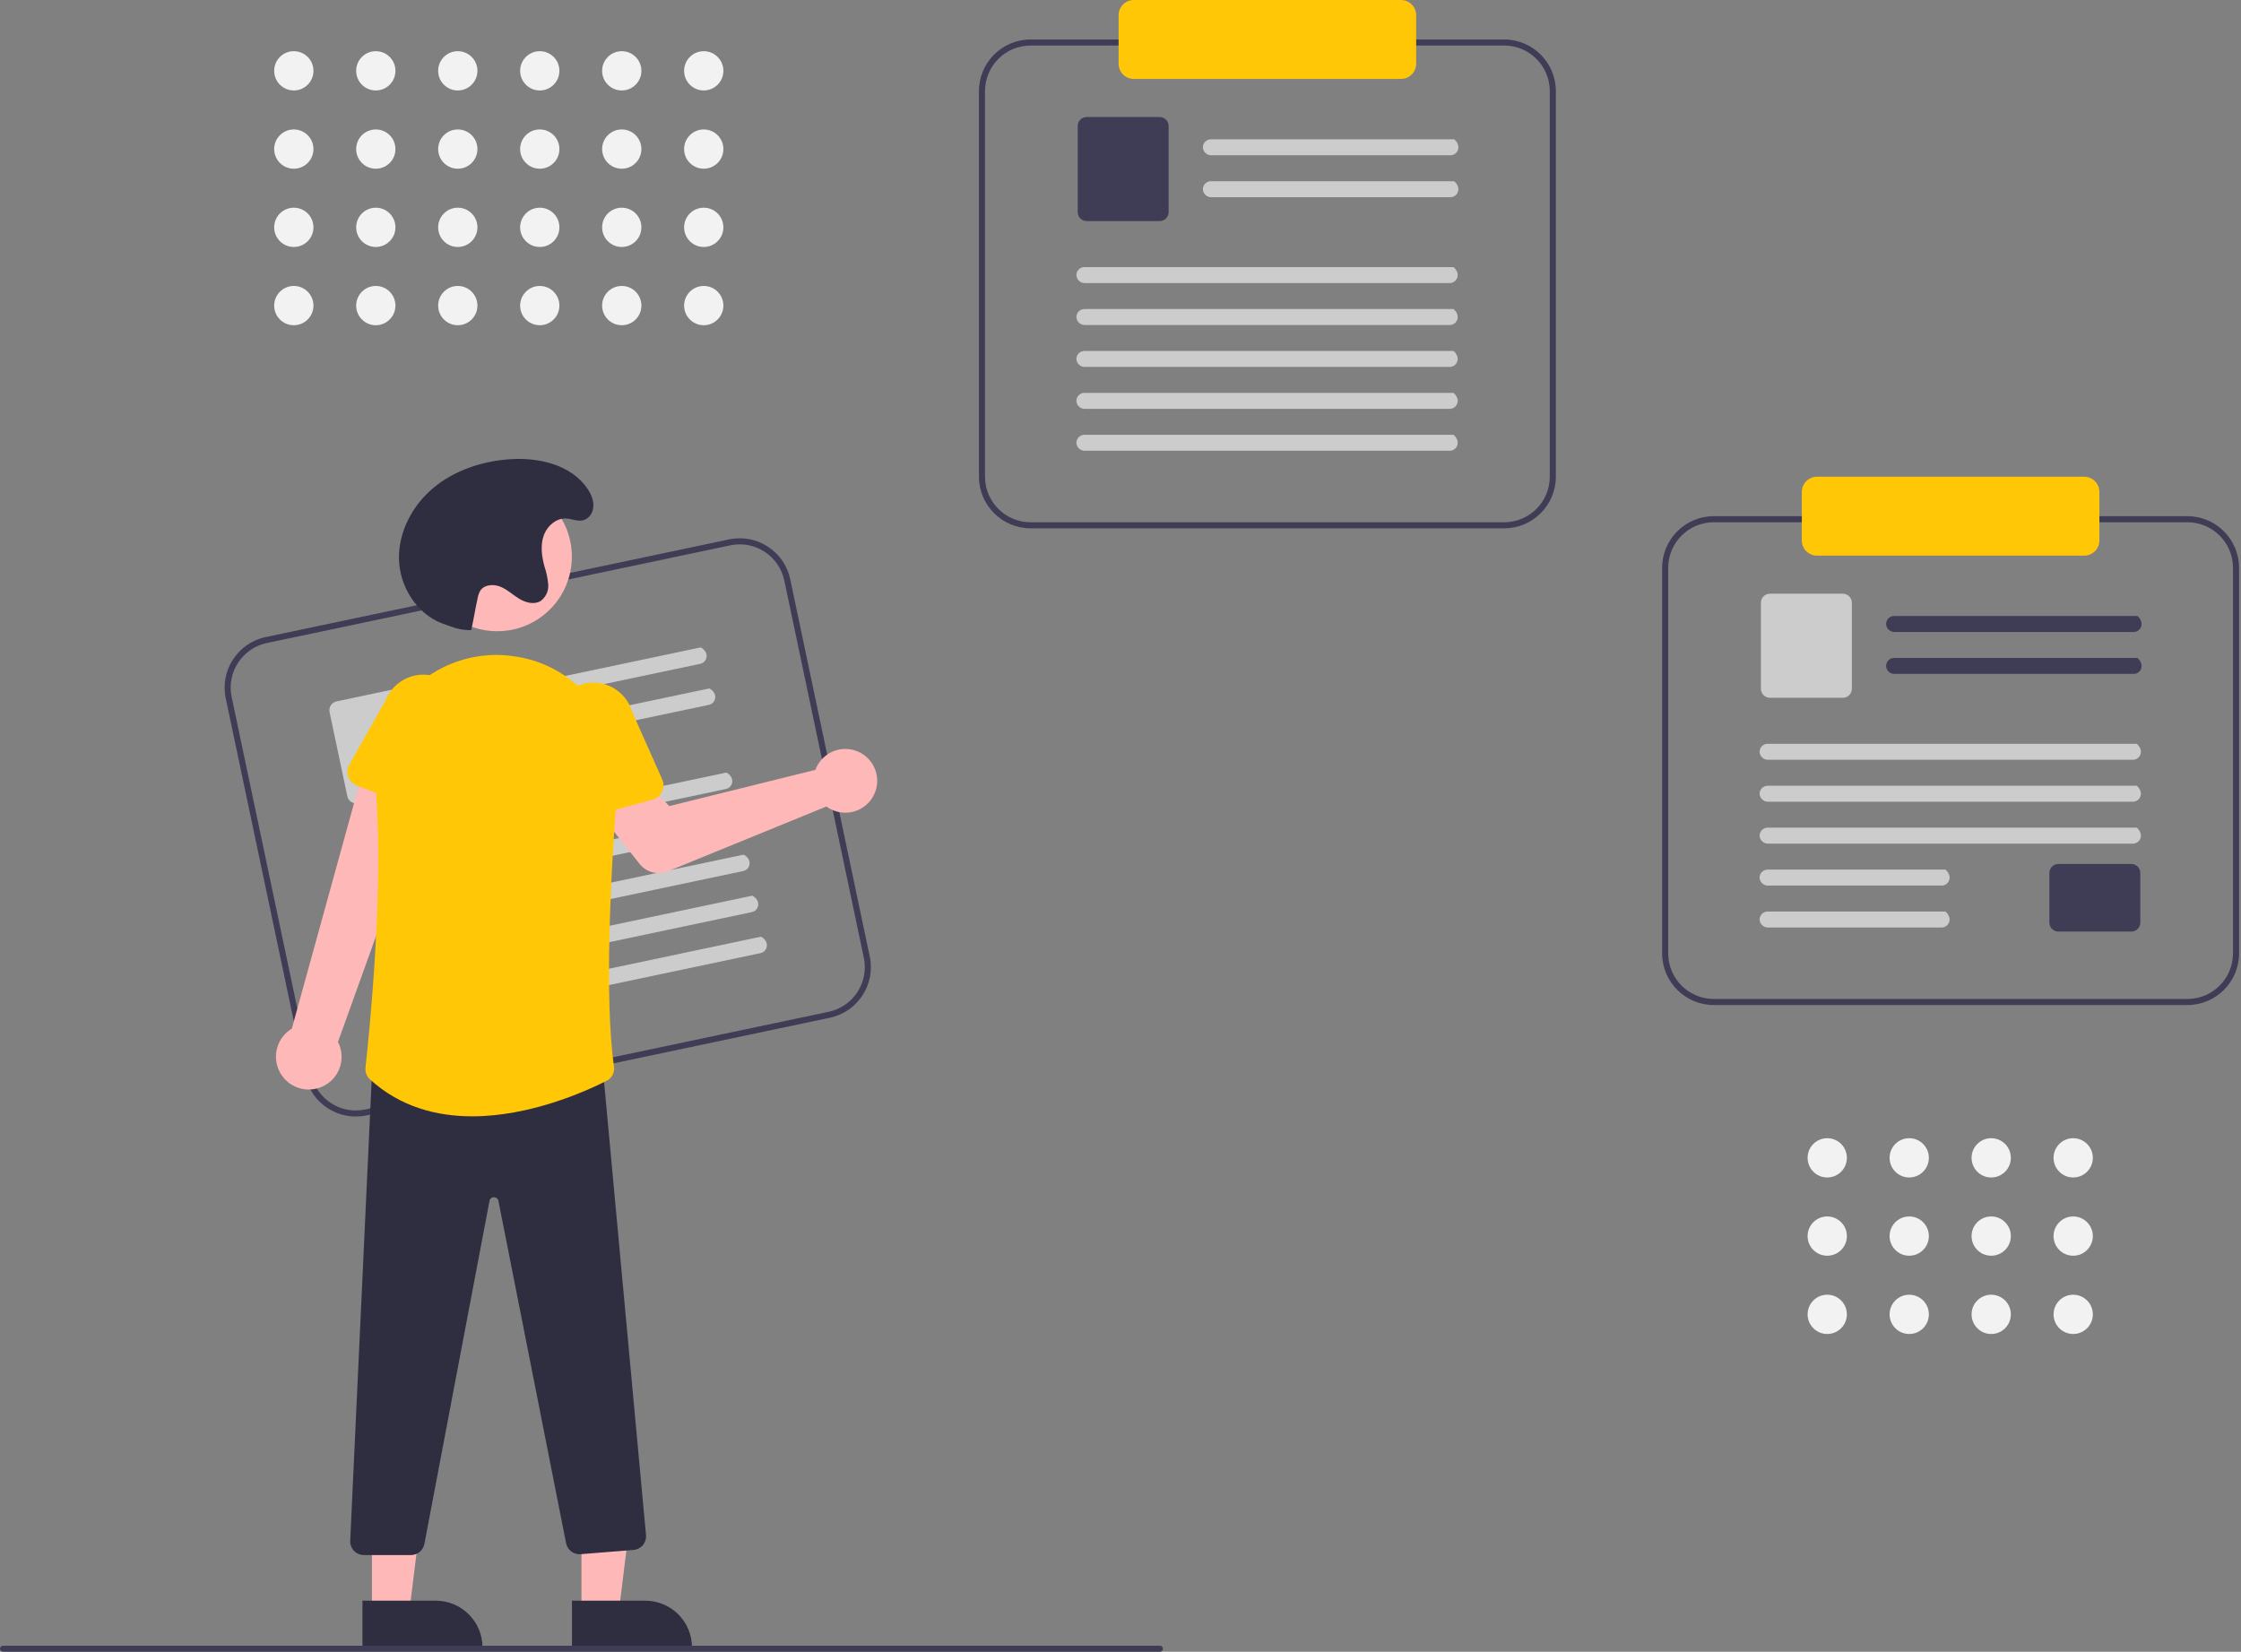 <?xml version="1.0" encoding="UTF-8"?>
<svg width="407px" height="300px" viewBox="0 0 407 300" version="1.1" xmlns="http://www.w3.org/2000/svg" xmlns:xlink="http://www.w3.org/1999/xlink">
    <rect x="0" y="0" width="407" height="300" fill="#808080" stroke="none"/>
    <title>undraw_Taking_notes_re_bnaf</title>
    <g id="Page-1" stroke="none" stroke-width="1" fill="none" fill-rule="evenodd">
        <g id="Desktop-HD" transform="translate(-517, -362)" fill-rule="nonzero">
            <g id="undraw_Taking_notes_re_bnaf" transform="translate(517, 362)">
                <path d="M150.726,184.843 L66.546,202.586 C61.481,203.648 56.512,200.409 55.439,195.347 L40.994,126.816 C39.932,121.75 43.171,116.782 48.234,115.709 L132.413,97.965 C137.479,96.903 142.447,100.142 143.52,105.205 L157.965,173.736 C159.027,178.801 155.788,183.77 150.726,184.843 Z M48.461,116.788 C43.994,117.735 41.136,122.119 42.073,126.588 L56.518,195.119 C57.465,199.586 61.849,202.444 66.318,201.507 L150.498,183.764 C154.965,182.817 157.823,178.433 156.886,173.963 L142.441,105.432 C141.494,100.965 137.11,98.108 132.641,99.044 L48.461,116.788 Z" id="Shape" fill="#3F3D56"></path>
                <path d="M127.183,120.562 L84.699,129.517 C83.927,129.696 83.149,129.247 82.918,128.489 C82.815,128.104 82.875,127.694 83.083,127.355 C83.291,127.016 83.63,126.777 84.02,126.695 L127.266,117.579 C128.955,118.531 128.421,120.301 127.183,120.562 L127.183,120.562 Z" id="ea648e8d-1b31-4ae2-9566-f54bfd0d94c9" fill="#CCCCCC"></path>
                <path d="M128.754,128.014 L86.269,136.969 C85.498,137.148 84.72,136.699 84.489,135.941 C84.386,135.556 84.445,135.146 84.654,134.807 C84.862,134.468 85.201,134.229 85.591,134.147 L128.837,125.031 C130.526,125.983 129.992,127.753 128.753,128.014 L128.754,128.014 Z" id="b4f9d9e0-1a47-44a2-8a19-0d88a6e9c18f" fill="#CCCCCC"></path>
                <path d="M77.98,143.147 L65.014,145.88 C64.132,146.065 63.267,145.502 63.081,144.62 L59.855,129.32 C59.67,128.438 60.234,127.573 61.116,127.386 L74.081,124.653 C74.963,124.469 75.828,125.032 76.015,125.913 L79.24,141.214 C79.425,142.096 78.861,142.961 77.98,143.148 L77.98,143.147 Z" id="e168965a-63e1-4676-8cbb-3e09d33a4a3f" fill="#CCCCCC"></path>
                <path d="M131.846,143.298 L67.007,156.965 C66.236,157.144 65.458,156.695 65.227,155.937 C65.124,155.553 65.183,155.142 65.392,154.803 C65.6,154.464 65.939,154.225 66.329,154.143 L131.93,140.315 C133.619,141.267 133.085,143.037 131.846,143.298 L131.846,143.298 Z" id="af0ff97e-1a3a-4f6f-a511-2c807a938985" fill="#CCCCCC"></path>
                <path d="M133.418,150.752 L68.579,164.419 C67.807,164.598 67.029,164.149 66.798,163.392 C66.695,163.007 66.755,162.597 66.963,162.257 C67.171,161.918 67.51,161.679 67.9,161.597 L133.502,147.769 C135.19,148.721 134.656,150.491 133.418,150.752 L133.418,150.752 Z" id="e60f2d91-ad3b-421b-94cb-3aa0f5092f21" fill="#CCCCCC"></path>
                <path d="M134.988,158.201 L70.149,171.868 C69.377,172.047 68.599,171.598 68.368,170.841 C68.265,170.456 68.325,170.046 68.533,169.707 C68.742,169.367 69.08,169.129 69.47,169.046 L135.072,155.219 C136.76,156.17 136.227,157.94 134.988,158.201 L134.988,158.201 Z" id="a5554f8b-57e8-4c3b-815c-c76cc46b61b5" fill="#CCCCCC"></path>
                <path d="M136.559,165.655 L71.72,179.322 C70.948,179.501 70.17,179.052 69.939,178.295 C69.836,177.91 69.896,177.5 70.104,177.16 C70.313,176.821 70.652,176.582 71.041,176.5 L136.643,162.672 C138.331,163.624 137.798,165.394 136.559,165.655 L136.559,165.655 Z" id="eee68bf7-fbe9-4bfc-85ae-b0141fb14f45" fill="#CCCCCC"></path>
                <path d="M138.129,173.105 L73.29,186.772 C72.519,186.951 71.741,186.502 71.509,185.745 C71.406,185.36 71.466,184.95 71.675,184.61 C71.883,184.271 72.222,184.032 72.612,183.95 L138.213,170.122 C139.902,171.074 139.368,172.844 138.129,173.105 Z" id="b9a7afa1-162f-46e2-88e2-f572ab59fc71" fill="#CCCCCC"></path>
                <path d="M148.472,138.987 C148.325,139.255 148.199,139.533 148.095,139.82 L121.551,146.407 L116.933,141.63 L108.813,147.656 L116.166,156.908 C117.386,158.443 119.473,158.989 121.288,158.247 L150.091,146.477 C152.03,147.904 154.649,147.983 156.669,146.675 C158.689,145.366 159.69,142.945 159.181,140.592 C158.672,138.239 156.761,136.447 154.381,136.09 C152,135.734 149.648,136.887 148.472,138.987 L148.472,138.987 Z" id="Path" fill="#FFB8B8"></path>
                <path d="M57.867,197.604 C59.542,197.087 60.902,195.854 61.581,194.238 C62.26,192.621 62.188,190.787 61.384,189.229 L79.651,138.456 L66.966,136.208 L52.999,186.823 C50.414,188.38 49.402,191.625 50.644,194.376 C51.886,197.127 54.989,198.514 57.867,197.604 L57.867,197.604 Z" id="Path" fill="#FFB8B8"></path>
                <path d="M77.332,147.469 L64.806,142.662 C64.085,142.385 63.52,141.808 63.259,141.081 C62.997,140.355 63.065,139.55 63.444,138.877 L70.015,127.227 C71.495,123.44 75.759,121.564 79.55,123.032 C83.341,124.5 85.23,128.758 83.774,132.554 L80.876,145.567 C80.708,146.321 80.22,146.965 79.539,147.33 C78.859,147.695 78.053,147.746 77.332,147.469 L77.332,147.469 Z" id="Path" fill="#FFC706"></path>
                <polygon id="Path" fill="#FFB8B8" points="105.603 292.927 112.363 292.927 115.58 266.849 105.602 266.85"></polygon>
                <path d="M103.878,290.72 L117.193,290.72 L117.193,290.72 C119.444,290.72 121.602,291.614 123.193,293.205 C124.784,294.796 125.678,296.954 125.678,299.205 L125.678,299.481 L103.878,299.481 L103.878,290.72 Z" id="Path" fill="#2F2E41"></path>
                <polygon id="Path" fill="#FFB8B8" points="67.551 292.927 74.312 292.927 77.528 266.849 67.55 266.85"></polygon>
                <path d="M65.827,290.72 L79.141,290.72 L79.142,290.72 C81.392,290.72 83.55,291.614 85.142,293.205 C86.733,294.796 87.627,296.954 87.627,299.205 L87.627,299.481 L65.827,299.481 L65.827,290.72 Z" id="Path" fill="#2F2E41"></path>
                <path d="M74.639,282.432 L66.083,282.432 C65.404,282.432 64.755,282.153 64.287,281.662 C63.819,281.171 63.572,280.51 63.604,279.832 L67.668,192.517 L67.924,192.51 L109.24,191.432 L117.325,278.798 C117.388,279.46 117.183,280.119 116.755,280.628 C116.328,281.137 115.715,281.453 115.052,281.506 L105.442,282.275 C104.193,282.374 103.066,281.527 102.813,280.299 L90.521,218.107 C90.452,217.716 90.107,217.435 89.711,217.445 L89.707,217.445 C89.31,217.436 88.965,217.721 88.899,218.113 L77.074,280.429 C76.843,281.592 75.824,282.429 74.639,282.432 L74.639,282.432 Z" id="Path" fill="#2F2E41"></path>
                <circle id="Oval" fill="#FFB8B8" cx="90.312" cy="101.098" r="13.545"></circle>
                <path d="M85.77,202.749 C79.314,202.749 72.683,201.052 67.186,196.035 C66.593,195.497 66.292,194.708 66.376,193.912 C66.964,188.626 69.818,161.33 68.211,143.097 C67.575,136.193 70.221,129.391 75.356,124.731 C80.4,120.082 87.337,118.073 94.085,119.308 L94.085,119.308 C94.254,119.338 94.422,119.37 94.591,119.402 C105.435,121.501 112.969,131.536 112.117,142.746 C110.873,159.103 109.758,181.227 111.509,193.74 C111.657,194.789 111.122,195.817 110.177,196.297 C106.193,198.31 96.21,202.749 85.77,202.749 Z" id="Path" fill="#FFC706"></path>
                <path d="M103.444,148.444 C102.801,148.016 102.376,147.329 102.281,146.562 L100.631,133.333 C99.54,129.415 101.825,125.354 105.739,124.253 C109.653,123.151 113.721,125.424 114.833,129.336 L120.269,141.557 C120.583,142.263 120.574,143.07 120.244,143.769 C119.915,144.467 119.298,144.988 118.554,145.195 L105.629,148.792 C104.885,148.999 104.087,148.872 103.444,148.444 L103.444,148.444 Z" id="Path" fill="#FFC706"></path>
                <path d="M85.583,114.451 C84.301,114.475 83.027,114.244 81.835,113.773 C81.31,113.571 80.765,113.404 80.242,113.202 C75.617,111.415 72.57,106.49 72.461,101.533 C72.352,96.576 74.919,91.765 78.731,88.594 C82.543,85.423 87.48,83.795 92.424,83.419 C97.749,83.013 103.746,84.364 106.721,88.799 C107.513,89.979 108.067,91.412 107.598,92.837 C107.457,93.267 107.206,93.653 106.87,93.955 C105.541,95.138 104.216,94.249 102.861,94.17 C100.999,94.062 99.327,95.569 98.726,97.335 C98.125,99.101 98.389,101.045 98.875,102.846 C99.244,103.929 99.477,105.055 99.568,106.196 C99.648,107.36 99.12,108.482 98.173,109.162 C97.009,109.866 95.481,109.459 94.317,108.756 C93.153,108.054 92.147,107.078 90.889,106.561 C89.631,106.044 87.942,106.159 87.21,107.305 C86.977,107.722 86.82,108.176 86.745,108.648 C86.089,111.637 86.239,111.461 85.583,114.451 L85.583,114.451 Z" id="Path" fill="#2F2E41"></path>
                <path d="M273.193,95.956 L187.163,95.956 C181.988,95.95 177.794,91.756 177.788,86.581 L177.788,16.544 C177.794,11.369 181.988,7.175 187.163,7.169 L273.193,7.169 C278.368,7.175 282.562,11.369 282.568,16.544 L282.568,86.581 C282.562,91.756 278.368,95.95 273.193,95.956 Z M187.163,8.272 C182.597,8.277 178.897,11.978 178.891,16.544 L178.891,86.581 C178.897,91.147 182.597,94.848 187.163,94.853 L273.193,94.853 C277.759,94.848 281.46,91.147 281.465,86.581 L281.465,16.544 C281.46,11.978 277.759,8.277 273.193,8.272 L187.163,8.272 Z" id="Shape" fill="#3F3D56"></path>
                <path d="M263.414,28.201 L219.997,28.201 C219.205,28.217 218.536,27.617 218.466,26.828 C218.444,26.431 218.588,26.042 218.861,25.753 C219.135,25.464 219.516,25.3 219.914,25.3 L264.111,25.3 C265.567,26.579 264.68,28.201 263.414,28.201 L263.414,28.201 Z" id="eb40ba0f-f2ca-41e6-ba2e-bd824fb45cdc" fill="#CCCCCC"></path>
                <path d="M263.414,35.817 L219.997,35.817 C219.205,35.833 218.536,35.233 218.466,34.444 C218.444,34.047 218.588,33.658 218.861,33.368 C219.135,33.079 219.516,32.916 219.914,32.916 L264.111,32.916 C265.567,34.195 264.68,35.817 263.414,35.817 L263.414,35.817 Z" id="ea390b26-798a-41d7-8695-eb41cfeb13d4" fill="#CCCCCC"></path>
                <path d="M210.611,40.153 L197.36,40.153 C196.459,40.152 195.729,39.422 195.728,38.521 L195.728,22.884 C195.729,21.984 196.459,21.253 197.36,21.253 L210.611,21.253 C211.511,21.254 212.241,21.984 212.242,22.884 L212.242,38.521 C212.242,39.422 211.511,40.152 210.611,40.153 L210.611,40.153 Z" id="f9b4f79e-9356-48bc-89d8-91f80de67df3" fill="#3F3D56"></path>
                <path d="M263.288,51.41 L197.024,51.41 C196.233,51.426 195.564,50.826 195.494,50.038 C195.472,49.64 195.615,49.251 195.889,48.962 C196.163,48.673 196.544,48.509 196.942,48.509 L263.986,48.509 C265.442,49.788 264.554,51.41 263.288,51.41 L263.288,51.41 Z" id="f3294a48-db04-45e1-afc8-dab6eb28e529" fill="#CCCCCC"></path>
                <path d="M263.288,59.028 L197.024,59.028 C196.233,59.044 195.564,58.444 195.494,57.656 C195.472,57.258 195.615,56.869 195.889,56.58 C196.163,56.291 196.544,56.127 196.942,56.127 L263.986,56.127 C265.442,57.406 264.554,59.028 263.288,59.028 L263.288,59.028 Z" id="bb6dba8b-bb0a-4f92-a6ea-c6252f741607" fill="#CCCCCC"></path>
                <path d="M263.288,66.641 L197.024,66.641 C196.233,66.657 195.564,66.058 195.494,65.269 C195.472,64.871 195.615,64.482 195.889,64.193 C196.163,63.904 196.544,63.74 196.942,63.74 L263.986,63.74 C265.442,65.019 264.554,66.641 263.288,66.641 L263.288,66.641 Z" id="b1d451cb-91ad-40cf-876e-6a74c98e5c4f" fill="#CCCCCC"></path>
                <path d="M263.288,74.259 L197.024,74.259 C196.233,74.275 195.564,73.675 195.494,72.886 C195.472,72.489 195.615,72.1 195.889,71.81 C196.163,71.521 196.544,71.358 196.942,71.358 L263.986,71.358 C265.442,72.637 264.554,74.259 263.288,74.259 L263.288,74.259 Z" id="bcef27e7-bcca-4cc4-a6d4-200e9e04132c" fill="#CCCCCC"></path>
                <path d="M263.288,81.872 L197.024,81.872 C196.233,81.888 195.564,81.289 195.494,80.5 C195.472,80.102 195.615,79.713 195.889,79.424 C196.163,79.135 196.544,78.971 196.942,78.971 L263.986,78.971 C265.442,80.251 264.554,81.872 263.288,81.872 Z" id="ed29f808-f3a3-4ac8-bd45-563f73aa9d8b" fill="#CCCCCC"></path>
                <path d="M254.443,0 C255.965,0.002 257.198,1.235 257.2,2.757 L257.2,11.581 C257.198,13.103 255.965,14.336 254.443,14.338 L205.913,14.338 C204.391,14.336 203.158,13.103 203.156,11.581 L203.156,2.757 C203.158,1.235 204.391,0.002 205.913,0" id="Path" fill="#FFC706"></path>
                <path d="M397.274,182.537 L311.244,182.537 C306.069,182.531 301.875,178.337 301.869,173.162 L301.869,103.125 C301.875,97.95 306.069,93.756 311.244,93.75 L397.274,93.75 C402.449,93.756 406.643,97.95 406.649,103.125 L406.649,173.162 C406.643,178.337 402.449,182.531 397.274,182.537 Z M311.244,94.853 C306.678,94.858 302.977,98.559 302.972,103.125 L302.972,173.162 C302.977,177.728 306.678,181.429 311.244,181.434 L397.274,181.434 C401.84,181.429 405.541,177.728 405.546,173.162 L405.546,103.125 C405.541,98.559 401.84,94.858 397.274,94.853 L311.244,94.853 Z" id="Shape" fill="#3F3D56"></path>
                <path d="M387.495,114.782 L344.077,114.782 C343.286,114.798 342.617,114.198 342.547,113.409 C342.525,113.012 342.668,112.623 342.942,112.334 C343.216,112.044 343.597,111.881 343.995,111.881 L388.192,111.881 C389.648,113.16 388.761,114.782 387.495,114.782 L387.495,114.782 Z" id="ab56b95a-ad0a-4db6-b885-1de339e59248" fill="#3F3D56"></path>
                <path d="M387.495,122.398 L344.077,122.398 C343.286,122.414 342.617,121.814 342.547,121.025 C342.525,120.627 342.668,120.238 342.942,119.949 C343.216,119.66 343.597,119.497 343.995,119.497 L388.192,119.497 C389.648,120.776 388.761,122.398 387.495,122.398 L387.495,122.398 Z" id="a65ba0e0-92d5-467b-b937-6962ba88422c" fill="#3F3D56"></path>
                <path d="M334.691,126.734 L321.441,126.734 C320.54,126.733 319.81,126.003 319.809,125.102 L319.809,109.465 C319.81,108.564 320.54,107.834 321.441,107.833 L334.691,107.833 C335.592,107.835 336.322,108.565 336.323,109.465 L336.323,125.102 C336.322,126.003 335.592,126.733 334.691,126.734 L334.691,126.734 Z" id="fb801fe4-3edc-4e65-9957-dec023933e0a" fill="#CCCCCC"></path>
                <path d="M387.081,169.197 L373.83,169.197 C372.93,169.196 372.2,168.466 372.199,167.565 L372.199,158.546 C372.2,157.645 372.93,156.915 373.83,156.914 L387.081,156.914 C387.982,156.916 388.712,157.645 388.713,158.546 L388.713,167.565 C388.712,168.466 387.982,169.196 387.081,169.197 L387.081,169.197 Z" id="faab0864-6611-44c5-86ab-6dd51d336b1d" fill="#3F3D56"></path>
                <path d="M387.369,137.991 L321.105,137.991 C320.314,138.007 319.645,137.407 319.575,136.619 C319.553,136.221 319.696,135.832 319.97,135.543 C320.244,135.254 320.625,135.09 321.023,135.09 L388.066,135.09 C389.522,136.369 388.635,137.991 387.369,137.991 L387.369,137.991 Z" id="ada3facf-2b93-40cb-83c6-b6d8dc380c35" fill="#CCCCCC"></path>
                <path d="M387.369,145.609 L321.105,145.609 C320.314,145.625 319.645,145.025 319.575,144.237 C319.553,143.839 319.696,143.45 319.97,143.161 C320.244,142.872 320.625,142.708 321.023,142.708 L388.066,142.708 C389.522,143.987 388.635,145.609 387.369,145.609 L387.369,145.609 Z" id="a50891a7-c495-4965-ab40-a1f907e5cce2" fill="#CCCCCC"></path>
                <path d="M387.369,153.222 L321.105,153.222 C320.314,153.238 319.645,152.638 319.575,151.85 C319.553,151.452 319.696,151.063 319.97,150.774 C320.244,150.485 320.625,150.321 321.023,150.321 L388.066,150.321 C389.522,151.6 388.635,153.222 387.369,153.222 L387.369,153.222 Z" id="f645be9d-0c31-4d92-bfb2-feede413f090" fill="#CCCCCC"></path>
                <path d="M352.626,160.84 L321.105,160.84 C320.314,160.856 319.645,160.256 319.575,159.467 C319.553,159.069 319.696,158.68 319.97,158.391 C320.244,158.102 320.625,157.938 321.023,157.938 L353.324,157.938 C354.78,159.218 353.892,160.84 352.626,160.84 L352.626,160.84 Z" id="f96ba49d-c571-4857-91da-e214cd5ba82f" fill="#CCCCCC"></path>
                <path d="M352.626,168.453 L321.105,168.453 C320.314,168.469 319.645,167.869 319.575,167.081 C319.553,166.683 319.696,166.294 319.97,166.005 C320.244,165.716 320.625,165.552 321.023,165.552 L353.324,165.552 C354.78,166.831 353.892,168.453 352.626,168.453 L352.626,168.453 Z" id="a7214c6f-9d52-425a-b9ef-635698aec079" fill="#CCCCCC"></path>
                <path d="M378.524,100.919 L329.994,100.919 C328.472,100.917 327.239,99.684 327.237,98.162 L327.237,89.338 C327.239,87.816 328.472,86.583 329.994,86.581 L378.524,86.581 C380.046,86.583 381.279,87.816 381.281,89.338 L381.281,98.162 C381.279,99.684 380.046,100.917 378.524,100.919 L378.524,100.919 Z" id="Path" fill="#FFC706"></path>
                <path d="M210.662,300 L0.551,300 C0.247,300 0,299.753 0,299.449 C0,299.144 0.247,298.897 0.551,298.897 L210.662,298.897 C210.966,298.897 211.213,299.144 211.213,299.449 C211.213,299.753 210.966,300 210.662,300 Z" id="Path" fill="#3F3D56"></path>
                <circle id="Oval" fill="#F2F2F2" cx="53.362" cy="12.863" r="3.566"></circle>
                <circle id="Oval" fill="#F2F2F2" cx="53.362" cy="27.076" r="3.566"></circle>
                <circle id="Oval" fill="#F2F2F2" cx="53.362" cy="41.289" r="3.566"></circle>
                <circle id="Oval" fill="#F2F2F2" cx="53.362" cy="55.502" r="3.566"></circle>
                <circle id="Oval" fill="#F2F2F2" cx="68.252" cy="12.863" r="3.566"></circle>
                <circle id="Oval" fill="#F2F2F2" cx="68.252" cy="27.076" r="3.566"></circle>
                <circle id="Oval" fill="#F2F2F2" cx="68.252" cy="41.289" r="3.566"></circle>
                <circle id="Oval" fill="#F2F2F2" cx="68.252" cy="55.502" r="3.566"></circle>
                <circle id="Oval" fill="#F2F2F2" cx="83.142" cy="12.863" r="3.566"></circle>
                <circle id="Oval" fill="#F2F2F2" cx="83.142" cy="27.076" r="3.566"></circle>
                <circle id="Oval" fill="#F2F2F2" cx="83.142" cy="41.289" r="3.566"></circle>
                <circle id="Oval" fill="#F2F2F2" cx="83.142" cy="55.502" r="3.566"></circle>
                <circle id="Oval" fill="#F2F2F2" cx="98.031" cy="12.863" r="3.566"></circle>
                <circle id="Oval" fill="#F2F2F2" cx="98.031" cy="27.076" r="3.566"></circle>
                <circle id="Oval" fill="#F2F2F2" cx="98.031" cy="41.289" r="3.566"></circle>
                <circle id="Oval" fill="#F2F2F2" cx="98.031" cy="55.502" r="3.566"></circle>
                <circle id="Oval" fill="#F2F2F2" cx="112.921" cy="12.863" r="3.566"></circle>
                <circle id="Oval" fill="#F2F2F2" cx="112.921" cy="27.076" r="3.566"></circle>
                <circle id="Oval" fill="#F2F2F2" cx="112.921" cy="41.289" r="3.566"></circle>
                <circle id="Oval" fill="#F2F2F2" cx="112.921" cy="55.502" r="3.566"></circle>
                <circle id="Oval" fill="#F2F2F2" cx="127.811" cy="12.863" r="3.566"></circle>
                <circle id="Oval" fill="#F2F2F2" cx="127.811" cy="27.076" r="3.566"></circle>
                <circle id="Oval" fill="#F2F2F2" cx="127.811" cy="41.289" r="3.566"></circle>
                <circle id="Oval" fill="#F2F2F2" cx="127.811" cy="55.502" r="3.566"></circle>
                <circle id="Oval" fill="#F2F2F2" cx="331.855" cy="210.289" r="3.566"></circle>
                <circle id="Oval" fill="#F2F2F2" cx="331.855" cy="224.502" r="3.566"></circle>
                <circle id="Oval" fill="#F2F2F2" cx="331.855" cy="238.716" r="3.566"></circle>
                <circle id="Oval" fill="#F2F2F2" cx="346.745" cy="210.289" r="3.566"></circle>
                <circle id="Oval" fill="#F2F2F2" cx="346.745" cy="224.502" r="3.566"></circle>
                <circle id="Oval" fill="#F2F2F2" cx="346.745" cy="238.716" r="3.566"></circle>
                <circle id="Oval" fill="#F2F2F2" cx="361.634" cy="210.289" r="3.566"></circle>
                <circle id="Oval" fill="#F2F2F2" cx="361.634" cy="224.502" r="3.566"></circle>
                <circle id="Oval" fill="#F2F2F2" cx="361.634" cy="238.716" r="3.566"></circle>
                <circle id="Oval" fill="#F2F2F2" cx="376.524" cy="210.289" r="3.566"></circle>
                <circle id="Oval" fill="#F2F2F2" cx="376.524" cy="224.502" r="3.566"></circle>
                <circle id="Oval" fill="#F2F2F2" cx="376.524" cy="238.716" r="3.566"></circle>
            </g>
        </g>
    </g>
</svg>